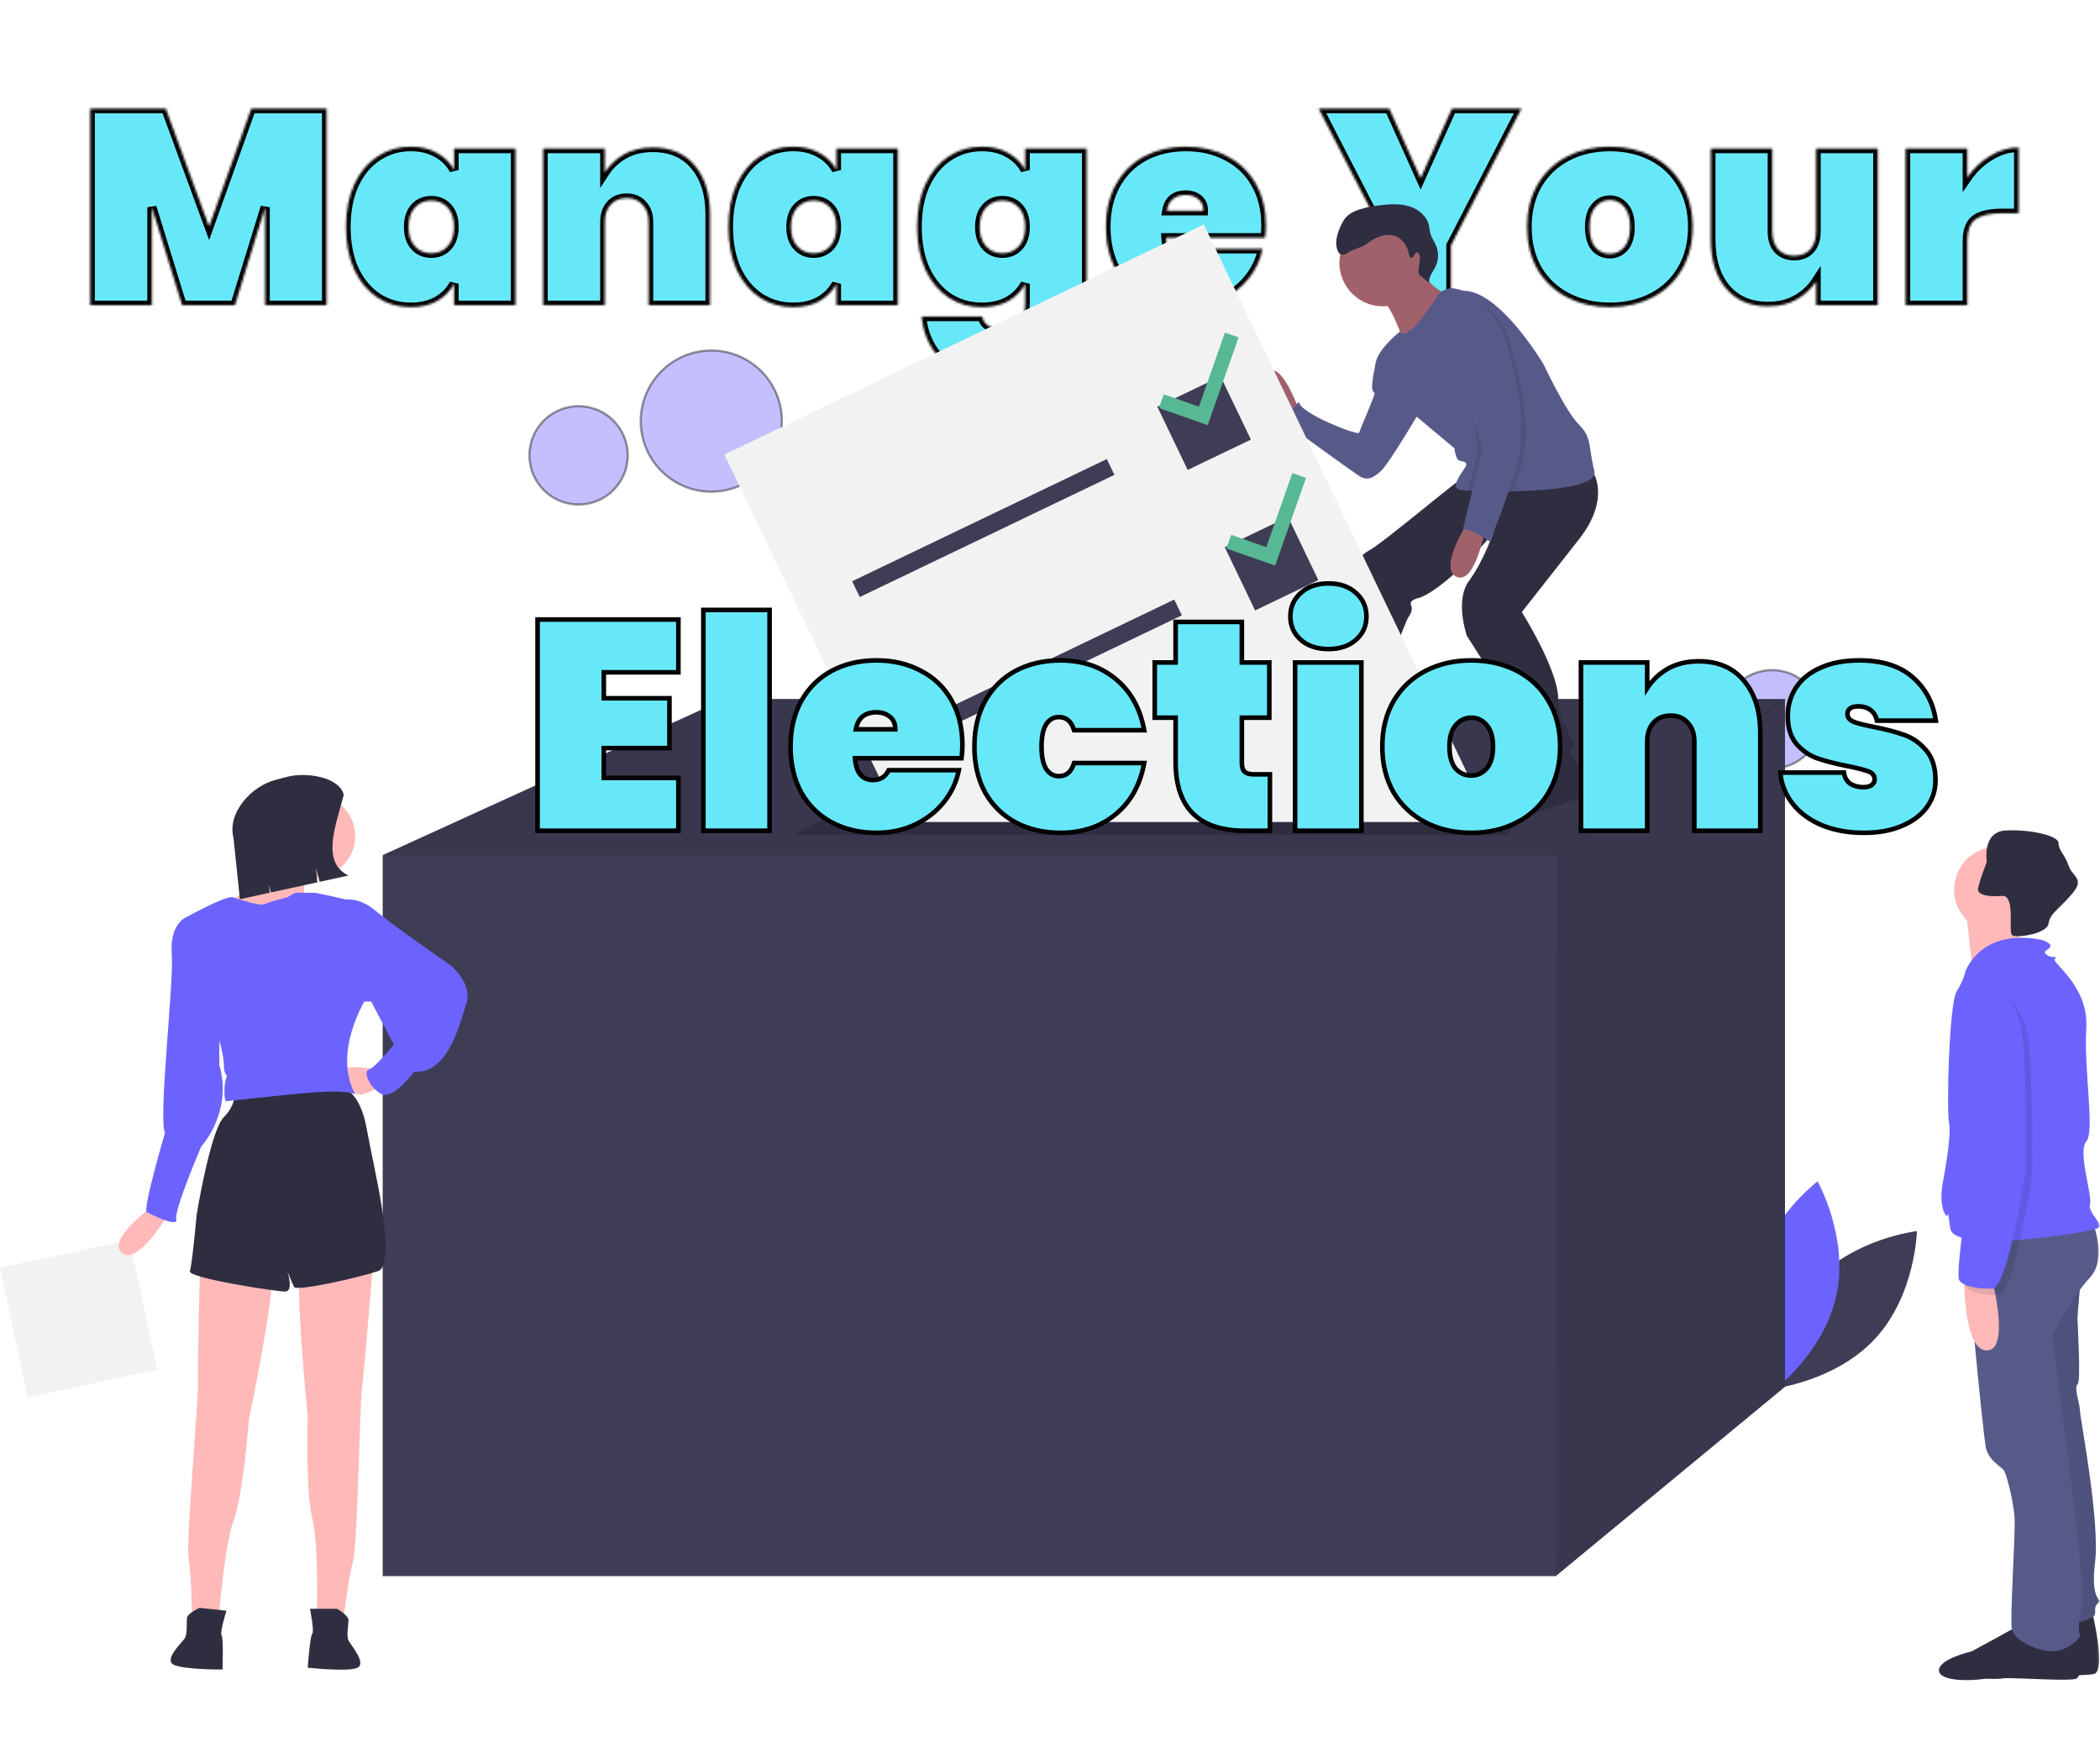 <svg width="915" height="759" viewBox="0 0 915 759" fill="none" xmlns="http://www.w3.org/2000/svg">
<mask id="path-1-inside-1_29_2" fill="white">
<path d="M142.285 47.332V133H115.544V90.287L102.355 133H79.365L66.176 90.287V133H39.314V47.332H72.226L91.102 98.757L109.494 47.332H142.285ZM150.775 98.878C150.775 91.699 151.985 85.487 154.405 80.244C156.906 74.92 160.294 70.887 164.569 68.144C168.845 65.321 173.644 63.909 178.968 63.909C183.405 63.909 187.237 64.837 190.463 66.692C193.69 68.467 196.15 70.927 197.844 74.073V64.756H224.585V133H197.844V123.683C196.15 126.829 193.69 129.33 190.463 131.185C187.237 132.96 183.405 133.847 178.968 133.847C173.644 133.847 168.845 132.476 164.569 129.733C160.294 126.91 156.906 122.876 154.405 117.633C151.985 112.309 150.775 106.057 150.775 98.878ZM197.844 98.878C197.844 95.248 196.917 92.425 195.061 90.408C193.206 88.391 190.826 87.383 187.922 87.383C185.018 87.383 182.639 88.391 180.783 90.408C178.928 92.425 178 95.248 178 98.878C178 102.508 178.928 105.331 180.783 107.348C182.639 109.365 185.018 110.373 187.922 110.373C190.826 110.373 193.206 109.365 195.061 107.348C196.917 105.331 197.844 102.508 197.844 98.878ZM284.443 64.272C292.267 64.272 298.358 66.894 302.714 72.137C307.15 77.38 309.369 84.479 309.369 93.433V133H282.628V96.821C282.628 93.594 281.74 91.053 279.966 89.198C278.272 87.262 275.973 86.294 273.069 86.294C270.084 86.294 267.745 87.262 266.051 89.198C264.357 91.053 263.51 93.594 263.51 96.821V133H236.648V64.756H263.51V75.162C265.607 71.935 268.39 69.314 271.859 67.297C275.408 65.28 279.603 64.272 284.443 64.272ZM317.387 98.878C317.387 91.699 318.597 85.487 321.017 80.244C323.517 74.92 326.905 70.887 331.181 68.144C335.456 65.321 340.256 63.909 345.58 63.909C350.016 63.909 353.848 64.837 357.075 66.692C360.301 68.467 362.762 70.927 364.456 74.073V64.756H391.197V133H364.456V123.683C362.762 126.829 360.301 129.33 357.075 131.185C353.848 132.96 350.016 133.847 345.58 133.847C340.256 133.847 335.456 132.476 331.181 129.733C326.905 126.91 323.517 122.876 321.017 117.633C318.597 112.309 317.387 106.057 317.387 98.878ZM364.456 98.878C364.456 95.248 363.528 92.425 361.673 90.408C359.817 88.391 357.438 87.383 354.534 87.383C351.63 87.383 349.25 88.391 347.395 90.408C345.539 92.425 344.612 95.248 344.612 98.878C344.612 102.508 345.539 105.331 347.395 107.348C349.25 109.365 351.63 110.373 354.534 110.373C357.438 110.373 359.817 109.365 361.673 107.348C363.528 105.331 364.456 102.508 364.456 98.878ZM427.822 63.909C432.259 63.909 436.09 64.837 439.317 66.692C442.544 68.467 445.004 70.927 446.698 74.073V64.756H473.439V131.79C473.439 138.163 472.269 143.971 469.93 149.214C467.591 154.457 463.799 158.652 458.556 161.798C453.393 164.944 446.738 166.517 438.591 166.517C427.62 166.517 418.908 163.936 412.455 158.773C406.082 153.691 402.452 146.754 401.565 137.961H427.943C428.669 141.51 431.573 143.285 436.655 143.285C439.801 143.285 442.261 142.478 444.036 140.865C445.811 139.252 446.698 136.227 446.698 131.79V123.683C445.004 126.829 442.544 129.33 439.317 131.185C436.09 132.96 432.259 133.847 427.822 133.847C422.498 133.847 417.698 132.476 413.423 129.733C409.148 126.91 405.76 122.876 403.259 117.633C400.839 112.309 399.629 106.057 399.629 98.878C399.629 91.699 400.839 85.487 403.259 80.244C405.76 74.92 409.148 70.887 413.423 68.144C417.698 65.321 422.498 63.909 427.822 63.909ZM446.698 98.878C446.698 95.248 445.77 92.425 443.915 90.408C442.06 88.391 439.68 87.383 436.776 87.383C433.872 87.383 431.492 88.391 429.637 90.408C427.782 92.425 426.854 95.248 426.854 98.878C426.854 102.508 427.782 105.331 429.637 107.348C431.492 109.365 433.872 110.373 436.776 110.373C439.68 110.373 442.06 109.365 443.915 107.348C445.77 105.331 446.698 102.508 446.698 98.878ZM551.567 98.273C551.567 100.128 551.446 101.903 551.204 103.597H508.007C508.411 109.486 510.871 112.43 515.388 112.43C518.292 112.43 520.39 111.099 521.68 108.437H550.115C549.147 113.277 547.09 117.633 543.944 121.505C540.879 125.296 536.967 128.321 532.207 130.58C527.529 132.758 522.366 133.847 516.719 133.847C509.943 133.847 503.893 132.435 498.569 129.612C493.326 126.789 489.212 122.755 486.227 117.512C483.323 112.188 481.871 105.977 481.871 98.878C481.871 91.779 483.323 85.608 486.227 80.365C489.212 75.041 493.326 70.967 498.569 68.144C503.893 65.321 509.943 63.909 516.719 63.909C523.495 63.909 529.505 65.321 534.748 68.144C540.072 70.887 544.186 74.839 547.09 80.002C550.075 85.165 551.567 91.255 551.567 98.273ZM524.342 91.86C524.342 89.601 523.616 87.907 522.164 86.778C520.712 85.568 518.897 84.963 516.719 84.963C511.96 84.963 509.177 87.262 508.37 91.86H524.342ZM662.903 47.332L632.169 106.985V133H605.307V106.985L574.573 47.332H605.307L618.98 77.703L632.653 47.332H662.903ZM701.438 133.847C694.581 133.847 688.41 132.435 682.925 129.612C677.44 126.789 673.124 122.755 669.978 117.512C666.913 112.188 665.38 105.977 665.38 98.878C665.38 91.779 666.913 85.608 669.978 80.365C673.124 75.041 677.44 70.967 682.925 68.144C688.41 65.321 694.581 63.909 701.438 63.909C708.295 63.909 714.466 65.321 719.951 68.144C725.436 70.967 729.712 75.041 732.777 80.365C735.923 85.608 737.496 91.779 737.496 98.878C737.496 105.977 735.923 112.188 732.777 117.512C729.712 122.755 725.436 126.789 719.951 129.612C714.466 132.435 708.295 133.847 701.438 133.847ZM701.438 110.615C703.939 110.615 706.036 109.647 707.73 107.711C709.424 105.694 710.271 102.75 710.271 98.878C710.271 95.006 709.424 92.102 707.73 90.166C706.036 88.149 703.939 87.141 701.438 87.141C698.937 87.141 696.84 88.149 695.146 90.166C693.452 92.102 692.605 95.006 692.605 98.878C692.605 102.75 693.412 105.694 695.025 107.711C696.719 109.647 698.857 110.615 701.438 110.615ZM818.172 64.756V133H791.31V122.594C789.212 125.821 786.389 128.442 782.84 130.459C779.371 132.476 775.217 133.484 770.377 133.484C762.552 133.484 756.421 130.862 751.985 125.619C747.629 120.376 745.451 113.277 745.451 104.323V64.756H772.192V100.935C772.192 104.162 773.039 106.743 774.733 108.679C776.507 110.534 778.847 111.462 781.751 111.462C784.735 111.462 787.075 110.534 788.769 108.679C790.463 106.743 791.31 104.162 791.31 100.935V64.756H818.172ZM857.166 77.34C859.909 73.387 863.256 70.241 867.209 67.902C871.162 65.482 875.276 64.272 879.551 64.272V92.949H871.928C866.846 92.949 863.095 93.836 860.675 95.611C858.336 97.386 857.166 100.532 857.166 105.049V133H830.304V64.756H857.166V77.34Z"/>
</mask>
<path d="M142.285 47.332V133H115.544V90.287L102.355 133H79.365L66.176 90.287V133H39.314V47.332H72.226L91.102 98.757L109.494 47.332H142.285ZM150.775 98.878C150.775 91.699 151.985 85.487 154.405 80.244C156.906 74.92 160.294 70.887 164.569 68.144C168.845 65.321 173.644 63.909 178.968 63.909C183.405 63.909 187.237 64.837 190.463 66.692C193.69 68.467 196.15 70.927 197.844 74.073V64.756H224.585V133H197.844V123.683C196.15 126.829 193.69 129.33 190.463 131.185C187.237 132.96 183.405 133.847 178.968 133.847C173.644 133.847 168.845 132.476 164.569 129.733C160.294 126.91 156.906 122.876 154.405 117.633C151.985 112.309 150.775 106.057 150.775 98.878ZM197.844 98.878C197.844 95.248 196.917 92.425 195.061 90.408C193.206 88.391 190.826 87.383 187.922 87.383C185.018 87.383 182.639 88.391 180.783 90.408C178.928 92.425 178 95.248 178 98.878C178 102.508 178.928 105.331 180.783 107.348C182.639 109.365 185.018 110.373 187.922 110.373C190.826 110.373 193.206 109.365 195.061 107.348C196.917 105.331 197.844 102.508 197.844 98.878ZM284.443 64.272C292.267 64.272 298.358 66.894 302.714 72.137C307.15 77.38 309.369 84.479 309.369 93.433V133H282.628V96.821C282.628 93.594 281.74 91.053 279.966 89.198C278.272 87.262 275.973 86.294 273.069 86.294C270.084 86.294 267.745 87.262 266.051 89.198C264.357 91.053 263.51 93.594 263.51 96.821V133H236.648V64.756H263.51V75.162C265.607 71.935 268.39 69.314 271.859 67.297C275.408 65.28 279.603 64.272 284.443 64.272ZM317.387 98.878C317.387 91.699 318.597 85.487 321.017 80.244C323.517 74.92 326.905 70.887 331.181 68.144C335.456 65.321 340.256 63.909 345.58 63.909C350.016 63.909 353.848 64.837 357.075 66.692C360.301 68.467 362.762 70.927 364.456 74.073V64.756H391.197V133H364.456V123.683C362.762 126.829 360.301 129.33 357.075 131.185C353.848 132.96 350.016 133.847 345.58 133.847C340.256 133.847 335.456 132.476 331.181 129.733C326.905 126.91 323.517 122.876 321.017 117.633C318.597 112.309 317.387 106.057 317.387 98.878ZM364.456 98.878C364.456 95.248 363.528 92.425 361.673 90.408C359.817 88.391 357.438 87.383 354.534 87.383C351.63 87.383 349.25 88.391 347.395 90.408C345.539 92.425 344.612 95.248 344.612 98.878C344.612 102.508 345.539 105.331 347.395 107.348C349.25 109.365 351.63 110.373 354.534 110.373C357.438 110.373 359.817 109.365 361.673 107.348C363.528 105.331 364.456 102.508 364.456 98.878ZM427.822 63.909C432.259 63.909 436.09 64.837 439.317 66.692C442.544 68.467 445.004 70.927 446.698 74.073V64.756H473.439V131.79C473.439 138.163 472.269 143.971 469.93 149.214C467.591 154.457 463.799 158.652 458.556 161.798C453.393 164.944 446.738 166.517 438.591 166.517C427.62 166.517 418.908 163.936 412.455 158.773C406.082 153.691 402.452 146.754 401.565 137.961H427.943C428.669 141.51 431.573 143.285 436.655 143.285C439.801 143.285 442.261 142.478 444.036 140.865C445.811 139.252 446.698 136.227 446.698 131.79V123.683C445.004 126.829 442.544 129.33 439.317 131.185C436.09 132.96 432.259 133.847 427.822 133.847C422.498 133.847 417.698 132.476 413.423 129.733C409.148 126.91 405.76 122.876 403.259 117.633C400.839 112.309 399.629 106.057 399.629 98.878C399.629 91.699 400.839 85.487 403.259 80.244C405.76 74.92 409.148 70.887 413.423 68.144C417.698 65.321 422.498 63.909 427.822 63.909ZM446.698 98.878C446.698 95.248 445.77 92.425 443.915 90.408C442.06 88.391 439.68 87.383 436.776 87.383C433.872 87.383 431.492 88.391 429.637 90.408C427.782 92.425 426.854 95.248 426.854 98.878C426.854 102.508 427.782 105.331 429.637 107.348C431.492 109.365 433.872 110.373 436.776 110.373C439.68 110.373 442.06 109.365 443.915 107.348C445.77 105.331 446.698 102.508 446.698 98.878ZM551.567 98.273C551.567 100.128 551.446 101.903 551.204 103.597H508.007C508.411 109.486 510.871 112.43 515.388 112.43C518.292 112.43 520.39 111.099 521.68 108.437H550.115C549.147 113.277 547.09 117.633 543.944 121.505C540.879 125.296 536.967 128.321 532.207 130.58C527.529 132.758 522.366 133.847 516.719 133.847C509.943 133.847 503.893 132.435 498.569 129.612C493.326 126.789 489.212 122.755 486.227 117.512C483.323 112.188 481.871 105.977 481.871 98.878C481.871 91.779 483.323 85.608 486.227 80.365C489.212 75.041 493.326 70.967 498.569 68.144C503.893 65.321 509.943 63.909 516.719 63.909C523.495 63.909 529.505 65.321 534.748 68.144C540.072 70.887 544.186 74.839 547.09 80.002C550.075 85.165 551.567 91.255 551.567 98.273ZM524.342 91.86C524.342 89.601 523.616 87.907 522.164 86.778C520.712 85.568 518.897 84.963 516.719 84.963C511.96 84.963 509.177 87.262 508.37 91.86H524.342ZM662.903 47.332L632.169 106.985V133H605.307V106.985L574.573 47.332H605.307L618.98 77.703L632.653 47.332H662.903ZM701.438 133.847C694.581 133.847 688.41 132.435 682.925 129.612C677.44 126.789 673.124 122.755 669.978 117.512C666.913 112.188 665.38 105.977 665.38 98.878C665.38 91.779 666.913 85.608 669.978 80.365C673.124 75.041 677.44 70.967 682.925 68.144C688.41 65.321 694.581 63.909 701.438 63.909C708.295 63.909 714.466 65.321 719.951 68.144C725.436 70.967 729.712 75.041 732.777 80.365C735.923 85.608 737.496 91.779 737.496 98.878C737.496 105.977 735.923 112.188 732.777 117.512C729.712 122.755 725.436 126.789 719.951 129.612C714.466 132.435 708.295 133.847 701.438 133.847ZM701.438 110.615C703.939 110.615 706.036 109.647 707.73 107.711C709.424 105.694 710.271 102.75 710.271 98.878C710.271 95.006 709.424 92.102 707.73 90.166C706.036 88.149 703.939 87.141 701.438 87.141C698.937 87.141 696.84 88.149 695.146 90.166C693.452 92.102 692.605 95.006 692.605 98.878C692.605 102.75 693.412 105.694 695.025 107.711C696.719 109.647 698.857 110.615 701.438 110.615ZM818.172 64.756V133H791.31V122.594C789.212 125.821 786.389 128.442 782.84 130.459C779.371 132.476 775.217 133.484 770.377 133.484C762.552 133.484 756.421 130.862 751.985 125.619C747.629 120.376 745.451 113.277 745.451 104.323V64.756H772.192V100.935C772.192 104.162 773.039 106.743 774.733 108.679C776.507 110.534 778.847 111.462 781.751 111.462C784.735 111.462 787.075 110.534 788.769 108.679C790.463 106.743 791.31 104.162 791.31 100.935V64.756H818.172ZM857.166 77.34C859.909 73.387 863.256 70.241 867.209 67.902C871.162 65.482 875.276 64.272 879.551 64.272V92.949H871.928C866.846 92.949 863.095 93.836 860.675 95.611C858.336 97.386 857.166 100.532 857.166 105.049V133H830.304V64.756H857.166V77.34Z" fill="#67E8F9" stroke="black" stroke-width="4" mask="url(#path-1-inside-1_29_2)"/>
<mask id="mask0_29_2" style="mask-type:luminance" maskUnits="userSpaceOnUse" x="0" y="71" width="915" height="688">
<path d="M914.817 71H0V758.575H914.817V71Z" fill="white"/>
</mask>
<g mask="url(#mask0_29_2)">
<path opacity="0.4" d="M793.518 313.425C793.518 325.256 783.928 334.846 772.098 334.846C760.268 334.846 750.678 325.256 750.678 313.425C750.678 301.595 760.268 292.005 772.098 292.005C783.928 292.005 793.518 301.595 793.518 313.425Z" fill="#6C63FF" stroke="black"/>
<path opacity="0.4" d="M340.678 183.501C340.678 200.483 326.912 214.249 309.93 214.249C292.948 214.249 279.182 200.483 279.182 183.501C279.182 166.519 292.948 152.753 309.93 152.753C326.912 152.753 340.678 166.519 340.678 183.501Z" fill="#6C63FF" stroke="black"/>
<path opacity="0.4" d="M273.518 198.425C273.518 210.256 263.928 219.846 252.098 219.846C240.268 219.846 230.678 210.256 230.678 198.425C230.678 186.595 240.268 177.005 252.098 177.005C263.928 177.005 273.518 186.595 273.518 198.425Z" fill="#6C63FF" stroke="black"/>
<path d="M790.457 558.549C773.137 577.512 772.508 605.134 772.508 605.134C772.508 605.134 799.961 602.012 817.281 583.05C834.601 564.088 835.23 536.466 835.23 536.466C835.23 536.466 807.777 539.587 790.457 558.549Z" fill="#3F3D56"/>
<path d="M800.241 564.006C795 589.147 772.969 605.821 772.969 605.821C772.969 605.821 759.436 581.733 764.677 556.592C769.918 531.451 791.948 514.777 791.948 514.777C791.948 514.777 805.482 538.865 800.241 564.006Z" fill="#6C63FF"/>
<path d="M777.746 304.581V604.289L677.843 686.818H166.746V372.631L315.876 304.581H777.746Z" fill="#3F3D56"/>
<path opacity="0.1" d="M777.746 304.581V305.782L741.882 329.788L677.843 372.631H166.746L315.876 304.581H777.746Z" fill="black"/>
<path opacity="0.1" d="M777.746 304.581V604.289L677.843 686.818L678.567 371.907L741.882 329.788L777.167 304.581H777.746Z" fill="black"/>
<path d="M911.761 703.12C911.761 703.12 917.795 728.356 912.309 729.453C906.823 730.55 879.941 730.196 873.357 731.293C866.774 732.391 853.059 730.55 853.059 725.613C853.059 720.675 867.323 717.384 867.323 717.384C867.323 717.384 887.621 706.411 888.17 705.863C888.719 705.314 911.761 703.12 911.761 703.12Z" fill="#2F2E41"/>
<path d="M906.823 554.445C906.823 554.445 905.177 573.098 905.177 574.743C905.177 576.389 906.823 602.174 905.177 603.271C903.531 604.369 906.274 612.049 906.274 614.792C906.274 617.535 915.052 663.071 912.858 680.626C910.663 698.182 916.15 696.536 914.504 698.182C912.858 699.828 912.858 699.828 912.858 703.12C912.858 706.411 895.302 709.154 895.302 709.154L876.101 587.91L885.976 551.702L906.823 554.445Z" fill="#575A89"/>
<path opacity="0.1" d="M906.823 554.445C906.823 554.445 905.177 573.098 905.177 574.743C905.177 576.389 906.823 602.174 905.177 603.271C903.531 604.369 906.274 612.049 906.274 614.792C906.274 617.535 915.052 663.071 912.858 680.626C910.663 698.182 916.15 696.536 914.504 698.182C912.858 699.828 912.858 699.828 912.858 703.12C912.858 706.411 895.302 709.154 895.302 709.154L876.101 587.91L885.976 551.702L906.823 554.445Z" fill="black"/>
<path d="M904.08 710.8C904.08 710.8 909.566 730.55 904.08 731.647C898.594 732.745 871.712 730.391 865.128 731.488C858.545 732.585 844.829 732.745 844.829 727.807C844.829 722.87 859.094 719.578 859.094 719.578C859.094 719.578 879.392 708.606 879.941 708.057C880.489 707.508 904.08 710.8 904.08 710.8Z" fill="#2F2E41"/>
<path d="M911.761 532.5C911.761 532.5 918.344 548.41 910.663 556.639C902.983 564.868 894.205 581.327 894.205 582.424C894.205 583.521 909.566 692.696 907.372 699.828C905.177 706.96 905.726 711.349 906.274 712.446C906.823 713.543 900.788 719.578 894.205 719.578C887.622 719.578 877.746 714.64 876.649 710.252C875.552 705.863 878.295 668.008 877.746 660.876C877.198 653.744 874.455 643.32 873.357 641.126C872.26 638.931 866.226 636.737 865.128 630.154C864.031 623.57 855.253 539.632 857.996 536.889C860.739 534.146 911.761 532.5 911.761 532.5Z" fill="#575A89"/>
<path d="M870.066 406.318C880.368 406.318 888.719 397.967 888.719 387.665C888.719 377.364 880.368 369.013 870.066 369.013C859.764 369.013 851.413 377.364 851.413 387.665C851.413 397.967 859.764 406.318 870.066 406.318Z" fill="#FFB9B9"/>
<path d="M881.587 396.992C881.587 396.992 877.746 417.291 880.49 419.485C883.233 421.68 859.642 424.971 859.642 424.971C859.642 424.971 856.899 398.089 856.35 395.346C855.802 392.603 881.587 396.992 881.587 396.992Z" fill="#FFB9B9"/>
<path d="M856.35 423.325C856.35 423.325 862.934 404.124 889.816 409.61C889.816 409.61 894.753 411.256 893.108 412.902C891.462 414.548 889.816 414.548 892.01 416.193C894.205 417.839 896.948 416.193 895.302 417.839C893.656 419.485 910.115 429.36 909.018 448.013C907.92 466.666 912.858 493 909.018 497.389C905.177 501.777 911.761 520.979 910.663 524.819C909.566 528.66 917.247 533.597 913.955 535.243C910.663 536.889 851.413 546.764 849.767 535.243C848.121 523.722 849.218 531.951 847.573 529.208C845.927 526.465 845.378 521.528 846.475 515.493C847.573 509.458 850.316 494.645 849.218 489.159C848.121 483.673 849.218 437.589 852.51 432.103C855.802 426.617 856.35 423.325 856.35 423.325Z" fill="#6C63FF"/>
<path d="M867.871 557.188C867.871 557.188 876.101 588.459 865.677 588.459C855.253 588.459 855.802 556.09 855.802 556.09L867.871 557.188Z" fill="#FFB9B9"/>
<path d="M861.837 387.665C861.837 389.256 864.141 390.266 867.712 390.496H867.718C869.232 390.582 870.75 390.553 872.26 390.409C874.542 390.2 875.486 392.345 875.876 395.176C876.512 399.845 875.623 406.39 876.649 407.416C878.065 408.831 888.384 407.41 891.61 404.201C892.112 403.75 892.447 403.143 892.559 402.478C892.897 400.518 893.864 398.722 895.313 397.359C897.217 395.28 899.927 392.976 902.983 389.311C908.469 382.728 902.983 382.179 901.337 377.242C899.691 372.304 896.948 370.658 896.948 367.367C896.948 364.075 884.33 361.332 873.906 361.88C863.482 362.429 865.677 375.596 865.677 375.596C865.677 375.596 865.057 377.187 864.316 379.239C863.314 381.813 862.5 384.457 861.88 387.15C861.855 387.32 861.84 387.493 861.837 387.665Z" fill="#2F2E41"/>
<path opacity="0.1" d="M864.031 431.555C864.031 431.555 882.684 430.457 884.33 457.888C885.976 485.319 885.427 511.104 885.427 511.653C885.427 512.201 877.746 564.32 870.614 564.32C863.482 564.32 857.996 563.223 856.35 560.479C854.705 557.736 860.739 518.236 860.739 518.236C860.739 518.236 863.482 476.541 859.093 463.374C854.705 450.208 854.156 433.201 864.031 431.555Z" fill="black"/>
<path d="M861.288 428.812C861.288 428.812 879.941 427.714 881.587 455.145C883.233 482.576 882.684 508.361 882.684 508.91C882.684 509.458 875.003 561.577 867.871 561.577C860.739 561.577 855.253 560.479 853.607 557.736C851.962 554.993 857.996 515.493 857.996 515.493C857.996 515.493 860.739 473.798 856.35 460.631C851.962 447.465 851.413 430.457 861.288 428.812Z" fill="#6C63FF"/>
<path d="M565.981 178.641C565.981 178.641 557.852 155.609 551.981 162.835C546.11 170.061 561.014 182.254 561.014 182.254L565.981 178.641Z" fill="#A0616A"/>
<path d="M604.369 156.061L599.478 157.873C599.478 157.873 597.143 168.254 598.046 170.061C598.949 171.867 599.401 170.512 598.046 174.125C596.691 177.738 592.627 187.222 592.175 188.577C591.723 189.932 565.981 179.996 565.981 175.028C565.981 175.028 560.562 181.351 557.852 182.706C557.852 182.706 587.659 204.383 591.723 207.093C595.788 209.803 598.046 208.448 601.659 205.287C605.272 202.125 620.627 175.932 620.627 175.932L604.369 156.061Z" fill="#575A89"/>
<path d="M591.272 316.384C591.272 316.384 591.723 321.351 592.627 321.803C593.53 322.255 600.304 333.545 592.627 335.803C584.949 338.061 580.433 337.158 578.627 338.061C576.82 338.964 545.207 340.771 544.756 335.803C544.304 330.835 560.111 329.932 560.111 329.932C560.111 329.932 574.562 320.448 576.82 315.48C579.078 310.513 591.272 316.384 591.272 316.384Z" fill="#2F2E41"/>
<path d="M682.949 325.416C682.949 325.416 693.788 343.932 691.078 346.19C688.369 348.448 661.98 356.677 658.111 357.029C653.143 357.48 649.53 353.416 653.594 351.158C657.659 348.9 666.24 339.416 666.24 336.255V328.125L682.949 325.416Z" fill="#2F2E41"/>
<path d="M693.337 204.383C693.337 204.383 702.82 216.125 687.917 235.093L663.078 266.706C663.078 266.706 678.433 291.093 678.885 303.738C679.337 316.384 682.498 313.674 683.401 319.093C684.304 324.513 688.369 321.803 685.207 325.867C682.046 329.932 670.304 333.545 666.691 330.384C665.448 329.247 664.478 327.844 663.853 326.28C663.227 324.716 662.962 323.032 663.078 321.351C663.078 319.545 656.756 309.158 656.304 305.996C655.853 302.835 639.143 277.093 639.143 277.093C639.143 277.093 633.723 261.738 640.046 253.158C646.369 244.577 650.547 232.407 650.547 232.407C650.547 232.407 631.917 254.964 618.82 260.383C618.82 260.383 613.852 261.287 614.756 263.545C615.659 265.803 614.756 267.158 613.401 269.416C612.046 271.674 602.562 297.867 599.401 304.642C596.24 311.416 597.594 315.48 593.982 317.738C590.369 319.996 574.11 318.19 574.11 315.932C574.11 313.674 576.369 307.803 577.723 304.642C579.078 301.48 589.917 264.9 589.014 258.577C588.111 252.254 589.465 243.674 596.24 240.061C603.014 236.448 637.336 207.093 639.143 207.093C640.949 207.093 693.337 204.383 693.337 204.383Z" fill="#2F2E41"/>
<path d="M602.562 133.48C613.038 133.48 621.53 124.988 621.53 114.512C621.53 104.037 613.038 95.544 602.562 95.544C592.087 95.544 583.594 104.037 583.594 114.512C583.594 124.988 592.087 133.48 602.562 133.48Z" fill="#A0616A"/>
<path d="M617.917 116.319C617.917 116.319 623.788 126.706 631.014 128.061C638.24 129.416 612.046 150.19 612.046 150.19C612.046 150.19 605.723 130.319 600.304 129.415C594.885 128.512 617.917 116.319 617.917 116.319Z" fill="#A0616A"/>
<path d="M599.401 158.77C599.401 164.641 617.014 181.351 617.014 181.351L633.724 195.351C633.724 195.351 634.175 200.319 635.982 200.77C637.788 201.222 640.046 201.222 638.24 203.932C636.433 206.641 631.917 212.512 635.982 213.416C637.207 213.602 638.442 213.72 639.68 213.768C640.764 213.831 642.038 213.89 643.469 213.944C646.811 214.061 650.993 214.138 655.523 214.107C656.81 214.102 658.12 214.087 659.452 214.061C676.527 213.723 696.308 211.758 694.691 205.287C691.982 194.448 693.788 190.835 687.917 184.964C682.046 179.093 672.562 158.77 672.562 158.77C672.562 158.77 653.595 126.706 637.788 126.706L634.505 125.843C632.979 125.441 631.366 125.529 629.893 126.095C628.421 126.661 627.163 127.676 626.299 128.995C623.129 133.823 618.129 141.076 615.207 143.415C610.691 147.028 609.987 144.436 609.987 144.436C609.987 144.436 599.401 152.899 599.401 158.77Z" fill="#575A89"/>
<path d="M639.594 227.416C639.594 227.416 626.498 247.738 634.627 251.351C642.756 254.964 647.272 230.125 647.272 230.125L639.594 227.416Z" fill="#A0616A"/>
<path d="M614.962 112.37C614.234 112.278 614.004 111.359 613.881 110.636C613.225 106.762 610.338 103.088 606.459 102.463C604.976 102.266 603.469 102.387 602.037 102.819C599.985 103.382 598.06 104.33 596.362 105.612C595.532 106.371 594.571 106.975 593.527 107.393C592.815 107.602 589.793 108.945 589.087 109.173C587.534 109.673 586.25 111.297 584.651 110.976C583.121 110.668 582.54 108.821 582.295 107.28C581.734 103.77 583.744 98.532 585.741 95.592C587.257 93.36 589.823 92.076 592.388 91.241C595.392 90.329 598.48 89.715 601.605 89.409C605.824 88.911 610.194 88.647 614.237 89.951C618.28 91.255 621.962 94.445 622.717 98.626C622.874 99.497 622.903 100.389 623.096 101.252C623.566 103.359 624.96 105.131 625.773 107.13C626.36 108.599 626.633 110.174 626.573 111.755C626.514 113.335 626.124 114.886 625.428 116.306C624.302 118.571 622.344 120.747 622.766 123.241L619.281 120.493C618.778 120.207 618.387 119.756 618.176 119.217C617.964 118.678 617.944 118.083 618.118 117.53L618.625 113.167C618.8 112.376 618.721 111.55 618.399 110.807C616.85 108.101 616.176 112.523 614.962 112.37Z" fill="#2F2E41"/>
<path opacity="0.1" d="M647.724 196.254L643.469 213.944C647.76 214.098 653.436 214.179 659.452 214.061C660.969 209.509 662.419 204.763 663.53 200.319C667.595 184.061 660.82 159.222 657.207 147.48C653.595 135.738 644.562 132.577 644.562 132.577C640.859 133.879 637.362 135.704 634.175 137.996C628.304 142.061 647.724 196.254 647.724 196.254Z" fill="black"/>
<path opacity="0.1" d="M644.111 195.351L639.68 213.768C640.764 213.831 642.038 213.89 643.469 213.944C646.811 214.061 650.993 214.138 655.523 214.107C657.153 209.27 658.729 204.167 659.917 199.416C663.982 183.157 657.207 158.319 653.595 146.577C649.982 134.835 642.078 147.706 642.078 147.706C642.078 147.706 645.24 140.028 639.369 144.093C633.498 148.157 644.111 195.351 644.111 195.351Z" fill="black"/>
<path d="M642.756 131.674C642.756 131.674 651.788 134.835 655.401 146.577C659.014 158.319 665.788 183.157 661.724 199.416C657.659 215.674 649.078 235.996 649.078 235.996C649.078 235.996 640.498 229.674 637.336 231.029L645.917 195.351C645.917 195.351 626.498 141.157 632.369 137.093C635.555 134.801 639.053 132.976 642.756 131.674Z" fill="#575A89"/>
<path d="M657.094 363.845H345.803L368.969 350.814H667.23L657.094 363.845Z" fill="#2F2E41"/>
<path d="M649.488 358.199L524.541 97.828L315.62 198.085L392.456 358.199H649.488Z" fill="#F2F2F2"/>
<path d="M482.259 200.03L371.294 253.28L374.599 260.167L485.564 206.917L482.259 200.03Z" fill="#3F3D56"/>
<path d="M511.638 261.252L400.673 314.502L403.978 321.389L514.944 268.139L511.638 261.252Z" fill="#3F3D56"/>
<path d="M531.82 164.007L504.27 177.228L517.49 204.778L545.04 191.557L531.82 164.007Z" fill="#3F3D56"/>
<path d="M561.199 225.229L533.649 238.45L546.87 266L574.42 252.779L561.199 225.229Z" fill="#3F3D56"/>
<path d="M533.718 144.924L522.372 177.206L507.077 171.83L504.984 177.785L526.214 185.246L539.672 147.017L533.718 144.924Z" fill="#57B894"/>
<path d="M563.097 206.146L551.751 238.428L536.457 233.053L534.364 239.007L555.593 246.468L569.052 208.239L563.097 206.146Z" fill="#57B894"/>
<path d="M263.087 292.97V304.28H291.687V325.99H263.087V338.99H295.587V362H234.227V269.96H295.587V292.97H263.087ZM335.323 265.8V362H306.463V265.8H335.323ZM419.337 324.69C419.337 326.683 419.207 328.59 418.947 330.41H372.537C372.971 336.737 375.614 339.9 380.467 339.9C383.587 339.9 385.841 338.47 387.227 335.61H417.777C416.737 340.81 414.527 345.49 411.147 349.65C407.854 353.723 403.651 356.973 398.537 359.4C393.511 361.74 387.964 362.91 381.897 362.91C374.617 362.91 368.117 361.393 362.397 358.36C356.764 355.327 352.344 350.993 349.137 345.36C346.017 339.64 344.457 332.967 344.457 325.34C344.457 317.713 346.017 311.083 349.137 305.45C352.344 299.73 356.764 295.353 362.397 292.32C368.117 289.287 374.617 287.77 381.897 287.77C389.177 287.77 395.634 289.287 401.267 292.32C406.987 295.267 411.407 299.513 414.527 305.06C417.734 310.607 419.337 317.15 419.337 324.69ZM390.087 317.8C390.087 315.373 389.307 313.553 387.747 312.34C386.187 311.04 384.237 310.39 381.897 310.39C376.784 310.39 373.794 312.86 372.927 317.8H390.087ZM424.565 325.34C424.565 317.713 426.125 311.083 429.245 305.45C432.452 299.73 436.872 295.353 442.505 292.32C448.225 289.287 454.725 287.77 462.005 287.77C471.538 287.77 479.555 290.457 486.055 295.83C492.642 301.203 496.802 308.657 498.535 318.19H467.985C466.858 314.377 464.648 312.47 461.355 312.47C459.015 312.47 457.152 313.553 455.765 315.72C454.465 317.887 453.815 321.093 453.815 325.34C453.815 329.587 454.465 332.793 455.765 334.96C457.152 337.127 459.015 338.21 461.355 338.21C464.648 338.21 466.858 336.303 467.985 332.49H498.535C496.802 342.023 492.642 349.477 486.055 354.85C479.555 360.223 471.538 362.91 462.005 362.91C454.725 362.91 448.225 361.393 442.505 358.36C436.872 355.327 432.452 350.993 429.245 345.36C426.125 339.64 424.565 332.967 424.565 325.34ZM553.314 337.43V362H542.394C522.287 362 512.234 351.99 512.234 331.97V312.73H503.134V288.68H512.234V271H541.094V288.68H553.054V312.73H541.094V332.49C541.094 334.223 541.484 335.48 542.264 336.26C543.13 337.04 544.517 337.43 546.424 337.43H553.314ZM578.865 282.83C573.838 282.83 569.808 281.487 566.775 278.8C563.741 276.113 562.225 272.733 562.225 268.66C562.225 264.5 563.741 261.077 566.775 258.39C569.808 255.617 573.838 254.23 578.865 254.23C583.805 254.23 587.791 255.617 590.825 258.39C593.858 261.077 595.375 264.5 595.375 268.66C595.375 272.733 593.858 276.113 590.825 278.8C587.791 281.487 583.805 282.83 578.865 282.83ZM593.165 288.68V362H564.305V288.68H593.165ZM641.039 362.91C633.673 362.91 627.043 361.393 621.149 358.36C615.256 355.327 610.619 350.993 607.239 345.36C603.946 339.64 602.299 332.967 602.299 325.34C602.299 317.713 603.946 311.083 607.239 305.45C610.619 299.73 615.256 295.353 621.149 292.32C627.043 289.287 633.673 287.77 641.039 287.77C648.406 287.77 655.036 289.287 660.929 292.32C666.823 295.353 671.416 299.73 674.709 305.45C678.089 311.083 679.779 317.713 679.779 325.34C679.779 332.967 678.089 339.64 674.709 345.36C671.416 350.993 666.823 355.327 660.929 358.36C655.036 361.393 648.406 362.91 641.039 362.91ZM641.039 337.95C643.726 337.95 645.979 336.91 647.799 334.83C649.619 332.663 650.529 329.5 650.529 325.34C650.529 321.18 649.619 318.06 647.799 315.98C645.979 313.813 643.726 312.73 641.039 312.73C638.353 312.73 636.099 313.813 634.279 315.98C632.459 318.06 631.549 321.18 631.549 325.34C631.549 329.5 632.416 332.663 634.149 334.83C635.969 336.91 638.266 337.95 641.039 337.95ZM740.196 288.16C748.602 288.16 755.146 290.977 759.826 296.61C764.592 302.243 766.976 309.87 766.976 319.49V362H738.246V323.13C738.246 319.663 737.292 316.933 735.386 314.94C733.566 312.86 731.096 311.82 727.976 311.82C724.769 311.82 722.256 312.86 720.436 314.94C718.616 316.933 717.706 319.663 717.706 323.13V362H688.846V288.68H717.706V299.86C719.959 296.393 722.949 293.577 726.676 291.41C730.489 289.243 734.996 288.16 740.196 288.16ZM812.12 362.91C805.187 362.91 799.034 361.783 793.66 359.53C788.374 357.277 784.17 354.157 781.05 350.17C777.93 346.183 776.154 341.677 775.72 336.65H803.41C803.757 338.817 804.667 340.42 806.14 341.46C807.7 342.5 809.65 343.02 811.99 343.02C813.464 343.02 814.634 342.717 815.5 342.11C816.367 341.417 816.8 340.593 816.8 339.64C816.8 337.993 815.89 336.823 814.07 336.13C812.25 335.437 809.174 334.657 804.84 333.79C799.554 332.75 795.177 331.623 791.71 330.41C788.33 329.197 785.34 327.117 782.74 324.17C780.227 321.223 778.97 317.15 778.97 311.95C778.97 307.443 780.14 303.37 782.48 299.73C784.907 296.003 788.46 293.1 793.14 291.02C797.82 288.853 803.497 287.77 810.17 287.77C820.05 287.77 827.764 290.197 833.31 295.05C838.944 299.903 842.324 306.23 843.45 314.03H817.84C817.407 312.037 816.497 310.52 815.11 309.48C813.724 308.353 811.86 307.79 809.52 307.79C808.047 307.79 806.92 308.093 806.14 308.7C805.36 309.22 804.97 310.043 804.97 311.17C804.97 312.643 805.88 313.77 807.7 314.55C809.52 315.243 812.424 315.98 816.41 316.76C821.697 317.8 826.16 318.97 829.8 320.27C833.44 321.57 836.604 323.823 839.29 327.03C841.977 330.15 843.32 334.483 843.32 340.03C843.32 344.363 842.064 348.263 839.55 351.73C837.037 355.197 833.397 357.927 828.63 359.92C823.95 361.913 818.447 362.91 812.12 362.91Z" fill="#67E8F9"/>
<path d="M263.087 292.97V291.97H262.087V292.97H263.087ZM263.087 304.28H262.087V305.28H263.087V304.28ZM291.687 304.28H292.687V303.28H291.687V304.28ZM291.687 325.99V326.99H292.687V325.99H291.687ZM263.087 325.99V324.99H262.087V325.99H263.087ZM263.087 338.99H262.087V339.99H263.087V338.99ZM295.587 338.99H296.587V337.99H295.587V338.99ZM295.587 362V363H296.587V362H295.587ZM234.227 362H233.227V363H234.227V362ZM234.227 269.96V268.96H233.227V269.96H234.227ZM295.587 269.96H296.587V268.96H295.587V269.96ZM295.587 292.97V293.97H296.587V292.97H295.587ZM262.087 292.97V304.28H264.087V292.97H262.087ZM263.087 305.28H291.687V303.28H263.087V305.28ZM290.687 304.28V325.99H292.687V304.28H290.687ZM291.687 324.99H263.087V326.99H291.687V324.99ZM262.087 325.99V338.99H264.087V325.99H262.087ZM263.087 339.99H295.587V337.99H263.087V339.99ZM294.587 338.99V362H296.587V338.99H294.587ZM295.587 361H234.227V363H295.587V361ZM235.227 362V269.96H233.227V362H235.227ZM234.227 270.96H295.587V268.96H234.227V270.96ZM294.587 269.96V292.97H296.587V269.96H294.587ZM295.587 291.97H263.087V293.97H295.587V291.97ZM335.323 265.8H336.323V264.8H335.323V265.8ZM335.323 362V363H336.323V362H335.323ZM306.463 362H305.463V363H306.463V362ZM306.463 265.8V264.8H305.463V265.8H306.463ZM334.323 265.8V362H336.323V265.8H334.323ZM335.323 361H306.463V363H335.323V361ZM307.463 362V265.8H305.463V362H307.463ZM306.463 266.8H335.323V264.8H306.463V266.8ZM418.947 330.41V331.41H419.815L419.937 330.551L418.947 330.41ZM372.537 330.41V329.41H371.467L371.54 330.478L372.537 330.41ZM387.227 335.61V334.61H386.601L386.328 335.174L387.227 335.61ZM417.777 335.61L418.758 335.806L418.997 334.61H417.777V335.61ZM411.147 349.65L410.371 349.019L410.37 349.021L411.147 349.65ZM398.537 359.4L398.959 360.307L398.966 360.303L398.537 359.4ZM362.397 358.36L361.923 359.24L361.929 359.243L362.397 358.36ZM349.137 345.36L348.26 345.839L348.264 345.847L348.268 345.855L349.137 345.36ZM349.137 305.45L348.265 304.961L348.263 304.965L349.137 305.45ZM362.397 292.32L361.929 291.437L361.923 291.44L362.397 292.32ZM401.267 292.32L400.793 293.2L400.801 293.205L400.809 293.209L401.267 292.32ZM414.527 305.06L413.656 305.55L413.662 305.56L414.527 305.06ZM390.087 317.8V318.8H391.087V317.8H390.087ZM387.747 312.34L387.107 313.108L387.12 313.119L387.133 313.129L387.747 312.34ZM372.927 317.8L371.942 317.627L371.737 318.8H372.927V317.8ZM418.337 324.69C418.337 326.64 418.21 328.499 417.957 330.269L419.937 330.551C420.205 328.681 420.337 326.727 420.337 324.69H418.337ZM418.947 329.41H372.537V331.41H418.947V329.41ZM371.54 330.478C371.764 333.746 372.565 336.359 374.078 338.169C375.624 340.019 377.803 340.9 380.467 340.9V338.9C378.279 338.9 376.71 338.199 375.612 336.886C374.481 335.533 373.745 333.401 373.535 330.342L371.54 330.478ZM380.467 340.9C382.185 340.9 383.721 340.505 385.033 339.672C386.345 338.84 387.368 337.611 388.127 336.046L386.328 335.174C385.7 336.469 384.904 337.385 383.962 337.983C383.021 338.58 381.87 338.9 380.467 338.9V340.9ZM387.227 336.61H417.777V334.61H387.227V336.61ZM416.797 335.414C415.789 340.453 413.65 344.984 410.371 349.019L411.924 350.281C415.405 345.996 417.686 341.167 418.758 335.806L416.797 335.414ZM410.37 349.021C407.178 352.969 403.098 356.129 398.109 358.497L398.966 360.303C404.204 357.818 408.53 354.478 411.925 350.279L410.37 349.021ZM398.115 358.493C393.233 360.766 387.832 361.91 381.897 361.91V363.91C388.096 363.91 393.789 362.714 398.959 360.307L398.115 358.493ZM381.897 361.91C374.76 361.91 368.424 360.424 362.866 357.477L361.929 359.243C367.81 362.362 374.475 363.91 381.897 363.91V361.91ZM362.872 357.48C357.406 354.536 353.122 350.338 350.006 344.865L348.268 345.855C351.567 351.649 356.122 356.117 361.923 359.24L362.872 357.48ZM350.015 344.881C346.988 339.331 345.457 332.828 345.457 325.34H343.457C343.457 333.105 345.047 339.949 348.26 345.839L350.015 344.881ZM345.457 325.34C345.457 317.852 346.988 311.394 350.012 305.934L348.263 304.965C345.047 310.772 343.457 317.575 343.457 325.34H345.457ZM350.01 305.939C353.126 300.38 357.41 296.141 362.872 293.2L361.923 291.44C356.118 294.565 351.562 299.08 348.265 304.961L350.01 305.939ZM362.866 293.203C368.424 290.256 374.76 288.77 381.897 288.77V286.77C374.475 286.77 367.81 288.318 361.929 291.437L362.866 293.203ZM381.897 288.77C389.035 288.77 395.325 290.256 400.793 293.2L401.742 291.44C395.943 288.317 389.32 286.77 381.897 286.77V288.77ZM400.809 293.209C406.358 296.067 410.633 300.176 413.656 305.55L415.399 304.57C412.182 298.851 407.617 294.466 401.725 291.431L400.809 293.209ZM413.662 305.56C416.766 310.93 418.337 317.294 418.337 324.69H420.337C420.337 317.006 418.702 310.283 415.393 304.559L413.662 305.56ZM391.087 317.8C391.087 315.143 390.22 312.997 388.361 311.551L387.133 313.129C388.394 314.11 389.087 315.604 389.087 317.8H391.087ZM388.388 311.572C386.621 310.1 384.434 309.39 381.897 309.39V311.39C384.041 311.39 385.754 311.98 387.107 313.108L388.388 311.572ZM381.897 309.39C379.183 309.39 376.907 310.047 375.183 311.472C373.456 312.898 372.405 314.993 371.942 317.627L373.912 317.973C374.317 315.667 375.194 314.057 376.457 313.013C377.722 311.968 379.499 311.39 381.897 311.39V309.39ZM372.927 318.8H390.087V316.8H372.927V318.8ZM429.245 305.45L428.373 304.961L428.37 304.965L429.245 305.45ZM442.505 292.32L442.036 291.437L442.031 291.44L442.505 292.32ZM486.055 295.83L485.418 296.601L485.423 296.605L486.055 295.83ZM498.535 318.19V319.19H499.733L499.519 318.011L498.535 318.19ZM467.985 318.19L467.026 318.473L467.238 319.19H467.985V318.19ZM455.765 315.72L454.923 315.181L454.915 315.193L454.907 315.206L455.765 315.72ZM455.765 334.96L454.907 335.474L454.915 335.487L454.923 335.499L455.765 334.96ZM467.985 332.49V331.49H467.238L467.026 332.207L467.985 332.49ZM498.535 332.49L499.519 332.669L499.733 331.49H498.535V332.49ZM486.055 354.85L485.423 354.075L485.418 354.079L486.055 354.85ZM442.505 358.36L442.031 359.24L442.036 359.243L442.505 358.36ZM429.245 345.36L428.367 345.839L428.371 345.847L428.376 345.855L429.245 345.36ZM425.565 325.34C425.565 317.852 427.096 311.394 430.12 305.934L428.37 304.965C425.154 310.772 423.565 317.575 423.565 325.34H425.565ZM430.117 305.939C433.233 300.38 437.517 296.141 442.979 293.2L442.031 291.44C436.226 294.565 431.67 299.08 428.373 304.961L430.117 305.939ZM442.973 293.203C448.532 290.256 454.868 288.77 462.005 288.77V286.77C454.582 286.77 447.918 288.318 442.036 291.437L442.973 293.203ZM462.005 288.77C471.338 288.77 479.12 291.395 485.418 296.601L486.692 295.059C479.989 289.518 471.739 286.77 462.005 286.77V288.77ZM485.423 296.605C491.799 301.807 495.854 309.035 497.551 318.369L499.519 318.011C497.749 308.278 493.484 300.6 486.687 295.055L485.423 296.605ZM498.535 317.19H467.985V319.19H498.535V317.19ZM468.944 317.907C468.345 315.881 467.43 314.259 466.136 313.143C464.826 312.013 463.208 311.47 461.355 311.47V313.47C462.795 313.47 463.929 313.881 464.829 314.657C465.745 315.447 466.498 316.686 467.026 318.473L468.944 317.907ZM461.355 311.47C458.635 311.47 456.471 312.761 454.923 315.181L456.607 316.259C457.832 314.346 459.394 313.47 461.355 313.47V311.47ZM454.907 315.206C453.47 317.6 452.815 321.021 452.815 325.34H454.815C454.815 321.165 455.459 318.173 456.622 316.234L454.907 315.206ZM452.815 325.34C452.815 329.659 453.47 333.08 454.907 335.474L456.622 334.446C455.459 332.507 454.815 329.515 454.815 325.34H452.815ZM454.923 335.499C456.471 337.919 458.635 339.21 461.355 339.21V337.21C459.394 337.21 457.832 336.334 456.607 334.421L454.923 335.499ZM461.355 339.21C463.208 339.21 464.826 338.667 466.136 337.537C467.43 336.421 468.345 334.799 468.944 332.773L467.026 332.207C466.498 333.994 465.745 335.233 464.829 336.023C463.929 336.799 462.795 337.21 461.355 337.21V339.21ZM467.985 333.49H498.535V331.49H467.985V333.49ZM497.551 332.311C495.854 341.645 491.799 348.873 485.423 354.075L486.687 355.625C493.484 350.08 497.749 342.402 499.519 332.669L497.551 332.311ZM485.418 354.079C479.12 359.285 471.338 361.91 462.005 361.91V363.91C471.739 363.91 479.989 361.162 486.692 355.621L485.418 354.079ZM462.005 361.91C454.868 361.91 448.532 360.424 442.973 357.477L442.036 359.243C447.918 362.362 454.582 363.91 462.005 363.91V361.91ZM442.979 357.48C437.513 354.536 433.229 350.338 430.114 344.865L428.376 345.855C431.674 351.649 436.23 356.117 442.031 359.24L442.979 357.48ZM430.123 344.881C427.096 339.331 425.565 332.828 425.565 325.34H423.565C423.565 333.105 425.154 339.949 428.367 345.839L430.123 344.881ZM553.314 337.43H554.314V336.43H553.314V337.43ZM553.314 362V363H554.314V362H553.314ZM512.234 312.73H513.234V311.73H512.234V312.73ZM503.134 312.73H502.134V313.73H503.134V312.73ZM503.134 288.68V287.68H502.134V288.68H503.134ZM512.234 288.68V289.68H513.234V288.68H512.234ZM512.234 271V270H511.234V271H512.234ZM541.094 271H542.094V270H541.094V271ZM541.094 288.68H540.094V289.68H541.094V288.68ZM553.054 288.68H554.054V287.68H553.054V288.68ZM553.054 312.73V313.73H554.054V312.73H553.054ZM541.094 312.73V311.73H540.094V312.73H541.094ZM542.264 336.26L541.556 336.967L541.575 336.986L541.595 337.003L542.264 336.26ZM552.314 337.43V362H554.314V337.43H552.314ZM553.314 361H542.394V363H553.314V361ZM542.394 361C532.493 361 525.252 358.536 520.479 353.784C515.707 349.032 513.234 341.825 513.234 331.97H511.234C511.234 342.135 513.787 349.943 519.068 355.201C524.349 360.459 532.187 363 542.394 363V361ZM513.234 331.97V312.73H511.234V331.97H513.234ZM512.234 311.73H503.134V313.73H512.234V311.73ZM504.134 312.73V288.68H502.134V312.73H504.134ZM503.134 289.68H512.234V287.68H503.134V289.68ZM513.234 288.68V271H511.234V288.68H513.234ZM512.234 272H541.094V270H512.234V272ZM540.094 271V288.68H542.094V271H540.094ZM541.094 289.68H553.054V287.68H541.094V289.68ZM552.054 288.68V312.73H554.054V288.68H552.054ZM553.054 311.73H541.094V313.73H553.054V311.73ZM540.094 312.73V332.49H542.094V312.73H540.094ZM540.094 332.49C540.094 334.342 540.506 335.916 541.556 336.967L542.971 335.553C542.461 335.044 542.094 334.105 542.094 332.49H540.094ZM541.595 337.003C542.731 338.026 544.417 338.43 546.424 338.43V336.43C544.617 336.43 543.53 336.054 542.933 335.517L541.595 337.003ZM546.424 338.43H553.314V336.43H546.424V338.43ZM566.775 258.39L567.438 259.139L567.444 259.133L567.449 259.128L566.775 258.39ZM590.825 258.39L590.15 259.128L590.156 259.133L590.162 259.139L590.825 258.39ZM593.165 288.68H594.165V287.68H593.165V288.68ZM593.165 362V363H594.165V362H593.165ZM564.305 362H563.305V363H564.305V362ZM564.305 288.68V287.68H563.305V288.68H564.305ZM578.865 281.83C574.021 281.83 570.247 280.54 567.438 278.051L566.112 279.549C569.369 282.434 573.655 283.83 578.865 283.83V281.83ZM567.438 278.051C564.62 275.556 563.225 272.449 563.225 268.66H561.225C561.225 273.018 562.863 276.671 566.112 279.549L567.438 278.051ZM563.225 268.66C563.225 264.778 564.625 261.63 567.438 259.139L566.112 257.641C562.858 260.524 561.225 264.222 561.225 268.66H563.225ZM567.449 259.128C570.259 256.559 574.029 255.23 578.865 255.23V253.23C573.647 253.23 569.357 254.674 566.1 257.652L567.449 259.128ZM578.865 255.23C583.608 255.23 587.337 256.556 590.15 259.128L591.499 257.652C588.246 254.677 584.001 253.23 578.865 253.23V255.23ZM590.162 259.139C592.974 261.63 594.375 264.778 594.375 268.66H596.375C596.375 264.222 594.742 260.524 591.488 257.641L590.162 259.139ZM594.375 268.66C594.375 272.449 592.979 275.556 590.162 278.051L591.488 279.549C594.737 276.671 596.375 273.018 596.375 268.66H594.375ZM590.162 278.051C587.349 280.542 583.616 281.83 578.865 281.83V283.83C583.993 283.83 588.234 282.431 591.488 279.549L590.162 278.051ZM592.165 288.68V362H594.165V288.68H592.165ZM593.165 361H564.305V363H593.165V361ZM565.305 362V288.68H563.305V362H565.305ZM564.305 289.68H593.165V287.68H564.305V289.68ZM607.239 345.36L606.373 345.859L606.377 345.867L606.382 345.874L607.239 345.36ZM607.239 305.45L606.378 304.941L606.376 304.945L607.239 305.45ZM674.709 305.45L673.843 305.949L673.847 305.957L673.852 305.964L674.709 305.45ZM674.709 345.36L673.848 344.851L673.846 344.855L674.709 345.36ZM647.799 334.83L648.552 335.489L648.558 335.481L648.565 335.473L647.799 334.83ZM647.799 315.98L647.034 316.623L647.04 316.631L647.047 316.639L647.799 315.98ZM634.279 315.98L635.032 316.639L635.038 316.631L635.045 316.623L634.279 315.98ZM634.149 334.83L633.368 335.455L633.382 335.472L633.397 335.489L634.149 334.83ZM641.039 361.91C633.814 361.91 627.343 360.424 621.607 357.471L620.692 359.249C626.742 362.363 633.531 363.91 641.039 363.91V361.91ZM621.607 357.471C615.878 354.522 611.38 350.318 608.097 344.846L606.382 345.874C609.858 351.669 614.634 356.131 620.692 359.249L621.607 357.471ZM608.106 344.861C604.913 339.315 603.299 332.819 603.299 325.34H601.299C601.299 333.114 602.979 339.965 606.373 345.859L608.106 344.861ZM603.299 325.34C603.299 317.86 604.913 311.411 608.103 305.955L606.376 304.945C602.979 310.756 601.299 317.566 601.299 325.34H603.299ZM608.1 305.959C611.384 300.401 615.882 296.156 621.607 293.209L620.692 291.431C614.63 294.551 609.854 299.059 606.378 304.941L608.1 305.959ZM621.607 293.209C627.343 290.256 633.814 288.77 641.039 288.77V286.77C633.531 286.77 626.742 288.317 620.692 291.431L621.607 293.209ZM641.039 288.77C648.265 288.77 654.735 290.256 660.472 293.209L661.387 291.431C655.337 288.317 648.547 286.77 641.039 286.77V288.77ZM660.472 293.209C666.195 296.155 670.646 300.396 673.843 305.949L675.576 304.951C672.186 299.064 667.45 294.552 661.387 291.431L660.472 293.209ZM673.852 305.964C677.124 311.419 678.779 317.865 678.779 325.34H680.779C680.779 317.562 679.054 310.748 675.567 304.935L673.852 305.964ZM678.779 325.34C678.779 332.815 677.124 339.307 673.848 344.851L675.57 345.869C679.054 339.973 680.779 333.119 680.779 325.34H678.779ZM673.846 344.855C670.65 350.322 666.199 354.523 660.472 357.471L661.387 359.249C667.446 356.13 672.182 351.665 675.573 345.865L673.846 344.855ZM660.472 357.471C654.735 360.424 648.265 361.91 641.039 361.91V363.91C648.547 363.91 655.337 362.363 661.387 359.249L660.472 357.471ZM641.039 338.95C644.024 338.95 646.548 337.778 648.552 335.489L647.047 334.171C645.41 336.042 643.428 336.95 641.039 336.95V338.95ZM648.565 335.473C650.593 333.058 651.529 329.628 651.529 325.34H649.529C649.529 329.372 648.645 332.268 647.034 334.187L648.565 335.473ZM651.529 325.34C651.529 321.056 650.595 317.657 648.552 315.321L647.047 316.639C648.643 318.463 649.529 321.304 649.529 325.34H651.529ZM648.565 315.337C646.566 312.958 644.039 311.73 641.039 311.73V313.73C643.413 313.73 645.392 314.669 647.034 316.623L648.565 315.337ZM641.039 311.73C638.04 311.73 635.512 312.958 633.514 315.337L635.045 316.623C636.686 314.669 638.665 313.73 641.039 313.73V311.73ZM633.527 315.321C631.483 317.657 630.549 321.056 630.549 325.34H632.549C632.549 321.304 633.435 318.463 635.032 316.639L633.527 315.321ZM630.549 325.34C630.549 329.618 631.438 333.041 633.368 335.455L634.93 334.205C633.394 332.285 632.549 329.382 632.549 325.34H630.549ZM633.397 335.489C635.407 337.786 637.979 338.95 641.039 338.95V336.95C638.553 336.95 636.531 336.034 634.902 334.171L633.397 335.489ZM759.826 296.61L759.056 297.249L759.062 297.256L759.826 296.61ZM766.976 362V363H767.976V362H766.976ZM738.246 362H737.246V363H738.246V362ZM735.386 314.94L734.633 315.599L734.648 315.615L734.663 315.631L735.386 314.94ZM720.436 314.94L721.174 315.614L721.181 315.606L721.188 315.599L720.436 314.94ZM717.706 362V363H718.706V362H717.706ZM688.846 362H687.846V363H688.846V362ZM688.846 288.68V287.68H687.846V288.68H688.846ZM717.706 288.68H718.706V287.68H717.706V288.68ZM717.706 299.86H716.706V303.233L718.544 300.405L717.706 299.86ZM726.676 291.41L726.182 290.54L726.173 290.545L726.676 291.41ZM740.196 289.16C748.354 289.16 754.595 291.88 759.056 297.249L760.595 295.971C755.696 290.074 748.85 287.16 740.196 287.16V289.16ZM759.062 297.256C763.635 302.66 765.976 310.034 765.976 319.49H767.976C767.976 309.706 765.55 301.827 760.589 295.964L759.062 297.256ZM765.976 319.49V362H767.976V319.49H765.976ZM766.976 361H738.246V363H766.976V361ZM739.246 362V323.13H737.246V362H739.246ZM739.246 323.13C739.246 319.475 738.236 316.473 736.108 314.249L734.663 315.631C736.349 317.394 737.246 319.852 737.246 323.13H739.246ZM736.138 314.281C734.103 311.955 731.343 310.82 727.976 310.82V312.82C730.849 312.82 733.029 313.765 734.633 315.599L736.138 314.281ZM727.976 310.82C724.532 310.82 721.724 311.949 719.683 314.281L721.188 315.599C722.787 313.771 725.006 312.82 727.976 312.82V310.82ZM719.697 314.266C717.665 316.491 716.706 319.487 716.706 323.13H718.706C718.706 319.84 719.566 317.376 721.174 315.614L719.697 314.266ZM716.706 323.13V362H718.706V323.13H716.706ZM717.706 361H688.846V363H717.706V361ZM689.846 362V288.68H687.846V362H689.846ZM688.846 289.68H717.706V287.68H688.846V289.68ZM716.706 288.68V299.86H718.706V288.68H716.706ZM718.544 300.405C720.708 297.075 723.581 294.366 727.178 292.275L726.173 290.545C722.317 292.787 719.21 295.711 716.867 299.315L718.544 300.405ZM727.17 292.279C730.807 290.213 735.137 289.16 740.196 289.16V287.16C734.855 287.16 730.171 288.273 726.182 290.54L727.17 292.279ZM793.66 359.53L793.268 360.45L793.274 360.452L793.66 359.53ZM775.72 336.65V335.65H774.63L774.724 336.736L775.72 336.65ZM803.41 336.65L804.398 336.492L804.263 335.65H803.41V336.65ZM806.14 341.46L805.564 342.277L805.574 342.285L805.586 342.292L806.14 341.46ZM815.5 342.11L816.074 342.929L816.1 342.911L816.125 342.891L815.5 342.11ZM804.84 333.79L805.036 332.809H805.033L804.84 333.79ZM791.71 330.41L791.372 331.351L791.38 331.354L791.71 330.41ZM782.74 324.17L781.979 324.819L781.985 324.825L781.99 324.832L782.74 324.17ZM782.48 299.73L781.642 299.184L781.639 299.189L782.48 299.73ZM793.14 291.02L793.546 291.934L793.553 291.931L793.56 291.927L793.14 291.02ZM833.31 295.05L832.652 295.803L832.658 295.808L833.31 295.05ZM843.45 314.03V315.03H844.605L844.44 313.887L843.45 314.03ZM817.84 314.03L816.863 314.242L817.034 315.03H817.84V314.03ZM815.11 309.48L814.48 310.256L814.495 310.268L814.51 310.28L815.11 309.48ZM806.14 308.7L806.695 309.532L806.725 309.512L806.754 309.489L806.14 308.7ZM807.7 314.55L807.306 315.469L807.325 315.477L807.344 315.484L807.7 314.55ZM816.41 316.76L816.603 315.779H816.602L816.41 316.76ZM839.29 327.03L838.524 327.672L838.532 327.683L839.29 327.03ZM828.63 359.92L828.244 358.997L828.238 359L828.63 359.92ZM812.12 361.91C805.295 361.91 799.277 360.801 794.047 358.608L793.274 360.452C798.79 362.766 805.079 363.91 812.12 363.91V361.91ZM794.052 358.61C788.9 356.414 784.84 353.39 781.838 349.554L780.263 350.786C783.5 354.923 787.847 358.139 793.268 360.45L794.052 358.61ZM781.838 349.554C778.837 345.719 777.133 341.397 776.717 336.564L774.724 336.736C775.174 341.957 777.024 346.647 780.263 350.786L781.838 349.554ZM775.72 337.65H803.41V335.65H775.72V337.65ZM802.423 336.808C802.802 339.179 803.824 341.049 805.564 342.277L806.717 340.643C805.51 339.791 804.712 338.454 804.398 336.492L802.423 336.808ZM805.586 342.292C807.346 343.466 809.502 344.02 811.99 344.02V342.02C809.799 342.02 808.054 341.534 806.695 340.628L805.586 342.292ZM811.99 344.02C813.591 344.02 814.985 343.692 816.074 342.929L814.927 341.291C814.283 341.742 813.337 342.02 811.99 342.02V344.02ZM816.125 342.891C817.185 342.043 817.8 340.949 817.8 339.64H815.8C815.8 340.238 815.549 340.791 814.876 341.329L816.125 342.891ZM817.8 339.64C817.8 338.62 817.514 337.694 816.907 336.914C816.31 336.145 815.455 335.587 814.426 335.196L813.714 337.064C814.506 337.366 815.016 337.74 815.328 338.141C815.632 338.531 815.8 339.013 815.8 339.64H817.8ZM814.426 335.196C812.522 334.47 809.373 333.677 805.036 332.809L804.644 334.771C808.974 335.636 811.979 336.403 813.714 337.064L814.426 335.196ZM805.033 332.809C799.774 331.774 795.447 330.658 792.041 329.466L791.38 331.354C794.907 332.588 799.333 333.726 804.647 334.771L805.033 332.809ZM792.048 329.469C788.841 328.318 785.989 326.341 783.49 323.508L781.99 324.832C784.691 327.893 787.819 330.076 791.372 331.351L792.048 329.469ZM783.501 323.521C781.188 320.809 779.97 316.994 779.97 311.95H777.97C777.97 317.306 779.266 321.637 781.979 324.819L783.501 323.521ZM779.97 311.95C779.97 307.627 781.09 303.743 783.321 300.271L781.639 299.189C779.191 302.997 777.97 307.26 777.97 311.95H779.97ZM783.318 300.276C785.624 296.734 789.015 293.948 793.546 291.934L792.734 290.106C787.905 292.252 784.19 295.272 781.642 299.184L783.318 300.276ZM793.56 291.927C798.076 289.837 803.601 288.77 810.17 288.77V286.77C803.393 286.77 797.564 287.87 792.72 290.113L793.56 291.927ZM810.17 288.77C819.891 288.77 827.342 291.156 832.652 295.803L833.969 294.297C828.186 289.237 820.209 286.77 810.17 286.77V288.77ZM832.658 295.808C838.096 300.493 841.366 306.596 842.461 314.173L844.44 313.887C843.281 305.864 839.791 299.313 833.963 294.292L832.658 295.808ZM843.45 313.03H817.84V315.03H843.45V313.03ZM818.817 313.818C818.343 311.633 817.322 309.889 815.71 308.68L814.51 310.28C815.672 311.151 816.471 312.44 816.863 314.242L818.817 313.818ZM815.741 308.704C814.127 307.393 812.018 306.79 809.52 306.79V308.79C811.702 308.79 813.32 309.314 814.48 310.256L815.741 308.704ZM809.52 306.79C807.929 306.79 806.55 307.115 805.526 307.911L806.754 309.489C807.291 309.072 808.165 308.79 809.52 308.79V306.79ZM805.586 307.868C804.469 308.613 803.97 309.786 803.97 311.17H805.97C805.97 310.3 806.252 309.827 806.695 309.532L805.586 307.868ZM803.97 311.17C803.97 312.131 804.273 313.004 804.875 313.748C805.463 314.476 806.299 315.037 807.306 315.469L808.094 313.631C807.282 313.283 806.753 312.89 806.431 312.492C806.122 312.11 805.97 311.682 805.97 311.17H803.97ZM807.344 315.484C809.248 316.21 812.222 316.96 816.218 317.741L816.602 315.779C812.625 315 809.792 314.277 808.056 313.616L807.344 315.484ZM816.217 317.741C821.473 318.775 825.885 319.933 829.464 321.212L830.137 319.328C826.436 318.007 821.921 316.825 816.603 315.779L816.217 317.741ZM829.464 321.212C832.923 322.447 835.942 324.59 838.524 327.672L840.057 326.388C837.266 323.056 833.958 320.693 830.137 319.328L829.464 321.212ZM838.532 327.683C841.016 330.566 842.32 334.639 842.32 340.03H844.32C844.32 334.328 842.938 329.734 840.048 326.377L838.532 327.683ZM842.32 340.03C842.32 344.155 841.129 347.849 838.741 351.143L840.36 352.317C842.999 348.677 844.32 344.571 844.32 340.03H842.32ZM838.741 351.143C836.355 354.433 832.877 357.06 828.244 358.997L829.016 360.843C833.917 358.793 837.718 355.96 840.36 352.317L838.741 351.143ZM828.238 359C823.709 360.929 818.344 361.91 812.12 361.91V363.91C818.55 363.91 824.192 362.897 829.022 360.84L828.238 359Z" fill="black"/>
<path d="M12.058 608.87L68.508 596.812L56.45 540.362L3.05176e-05 552.42L12.058 608.87Z" fill="#F2F2F2"/>
<path d="M66.938 525.279C66.938 525.279 46.204 540.089 53.115 546.013C60.027 551.937 73.85 528.241 73.85 528.241L66.938 525.279Z" fill="#FFB9B9"/>
<path d="M162.711 547.988C162.711 547.988 158.761 597.355 157.774 604.267C156.787 611.178 155.799 673.381 153.825 680.292C151.85 687.203 149.875 703.988 149.875 703.988H138.027C138.027 703.988 139.014 673.381 136.052 661.532C133.09 649.684 134.078 617.102 134.078 617.102C134.078 617.102 128.154 558.849 131.116 550.95C134.078 543.051 162.711 547.988 162.711 547.988Z" fill="#FFB9B9"/>
<path d="M146.913 701.026C146.913 701.026 151.85 703.988 151.85 705.963C151.85 707.938 150.863 712.874 151.85 714.849C152.837 716.824 159.749 724.723 155.799 726.697C151.85 728.672 134.078 726.697 134.078 726.697C134.078 726.697 135.065 712.874 136.052 711.887C137.04 710.9 135.065 701.026 135.065 701.026H146.913Z" fill="#2F2E41"/>
<path d="M87.234 546.778C87.234 546.778 85.98 596.287 86.236 603.264C86.493 610.241 80.945 672.203 82.183 679.284C83.422 686.364 83.624 703.264 83.624 703.264L95.406 704.508C95.406 704.508 97.637 673.965 101.827 662.494C106.016 651.022 108.454 618.516 108.454 618.516C108.454 618.516 120.46 561.206 118.344 553.04C116.227 544.874 87.234 546.778 87.234 546.778Z" fill="#FFB9B9"/>
<path d="M86.88 700.629C86.88 700.629 81.66 703.057 81.453 705.02C81.246 706.984 81.709 711.997 80.52 713.857C79.331 715.718 71.629 722.847 75.349 725.226C79.069 727.604 96.95 727.506 96.95 727.506C96.95 727.506 97.419 713.655 96.541 712.57C95.663 711.484 98.663 701.873 98.663 701.873L86.88 700.629Z" fill="#2F2E41"/>
<path d="M148.888 473.937C148.888 473.937 156.787 474.925 159.749 491.709C162.711 508.494 173.571 550.95 164.685 553.912C155.799 556.874 129.141 562.798 128.154 560.823C127.166 558.849 125.192 553.912 125.192 553.912C125.192 553.912 128.154 562.798 124.204 562.798C120.255 562.798 81.749 556.874 82.736 553.912C83.723 550.95 85.698 529.228 85.698 529.228C85.698 529.228 91.622 492.697 97.546 486.773C99.26 485.127 100.592 483.123 101.445 480.905C102.298 478.687 102.652 476.308 102.483 473.937H148.888Z" fill="#2F2E41"/>
<path d="M163.698 466.038C163.698 466.038 150.863 463.076 148.888 467.026C146.913 470.975 153.825 476.899 156.787 476.899C159.749 476.899 164.685 473.937 164.685 473.937L163.698 466.038Z" fill="#FFB9B9"/>
<path d="M137.04 382.114C146.855 382.114 154.812 374.157 154.812 364.342C154.812 354.527 146.855 346.57 137.04 346.57C127.224 346.57 119.268 354.527 119.268 364.342C119.268 374.157 127.224 382.114 137.04 382.114Z" fill="#FFB9B9"/>
<path d="M134.078 377.177C134.078 377.177 131.116 391 133.09 391C135.065 391 118.28 399.886 118.28 399.886L105.445 397.912L101.495 391.988C101.495 391.988 122.23 378.165 122.23 370.266C122.23 362.367 134.078 377.177 134.078 377.177Z" fill="#FFB9B9"/>
<path d="M125.192 391C125.192 391 128.154 389.026 129.141 389.026H137.04C138.027 389.026 150.863 391.988 150.863 391.988L158.761 436.418C158.761 436.418 144.938 459.127 154.812 476.899C154.812 476.899 151.85 474.924 138.027 475.912C124.204 476.899 99.521 479.861 98.533 479.861C97.546 479.861 97.546 471.962 98.533 469.988C99.521 468.013 97.546 469 97.546 464.064C97.546 459.127 94.584 450.241 94.584 450.241L80.761 399.886C80.761 399.886 98.533 390.013 101.495 391C104.457 391.988 113.343 394.95 115.318 393.962C117.293 392.975 125.192 391 125.192 391Z" fill="#6C63FF"/>
<path d="M147.901 392.975L150.863 391.988C150.863 391.988 156.787 391 163.698 396.924C170.609 402.848 196.28 420.621 196.28 420.621C196.28 420.621 206.154 428.519 203.192 437.405C200.23 446.291 195.293 468.013 180.483 467.026C180.483 467.026 171.597 478.874 166.66 476.899C161.723 474.924 157.774 467.026 160.736 466.038C163.698 465.051 171.597 455.178 171.597 455.178L161.723 436.418H158.761L147.901 430.494V392.975Z" fill="#6C63FF"/>
<path d="M88.66 398.899L80.761 399.886C80.761 399.886 73.85 402.848 74.837 415.684C75.824 428.519 68.913 486.773 71.875 493.684C71.875 493.684 62.002 527.254 63.976 528.241C65.951 529.228 77.799 535.152 76.812 531.203C75.824 527.254 87.673 499.608 87.673 499.608C87.673 499.608 101.495 484.798 95.571 464.064V447.279L88.66 398.899Z" fill="#6C63FF"/>
<path d="M151.831 381.524L139.279 384.259L137.666 378.078L138.286 384.475L118.038 388.886L117.147 385.474L117.49 389.006L104.52 391.831L101.746 365.199C98.894 354.271 109.304 342.623 120.232 339.771L125.08 338.506C133.107 336.411 147.697 338.316 149.791 346.342C146.125 360.336 139.874 375.678 151.831 381.524Z" fill="#2F2E41"/>
</g>
</svg>

